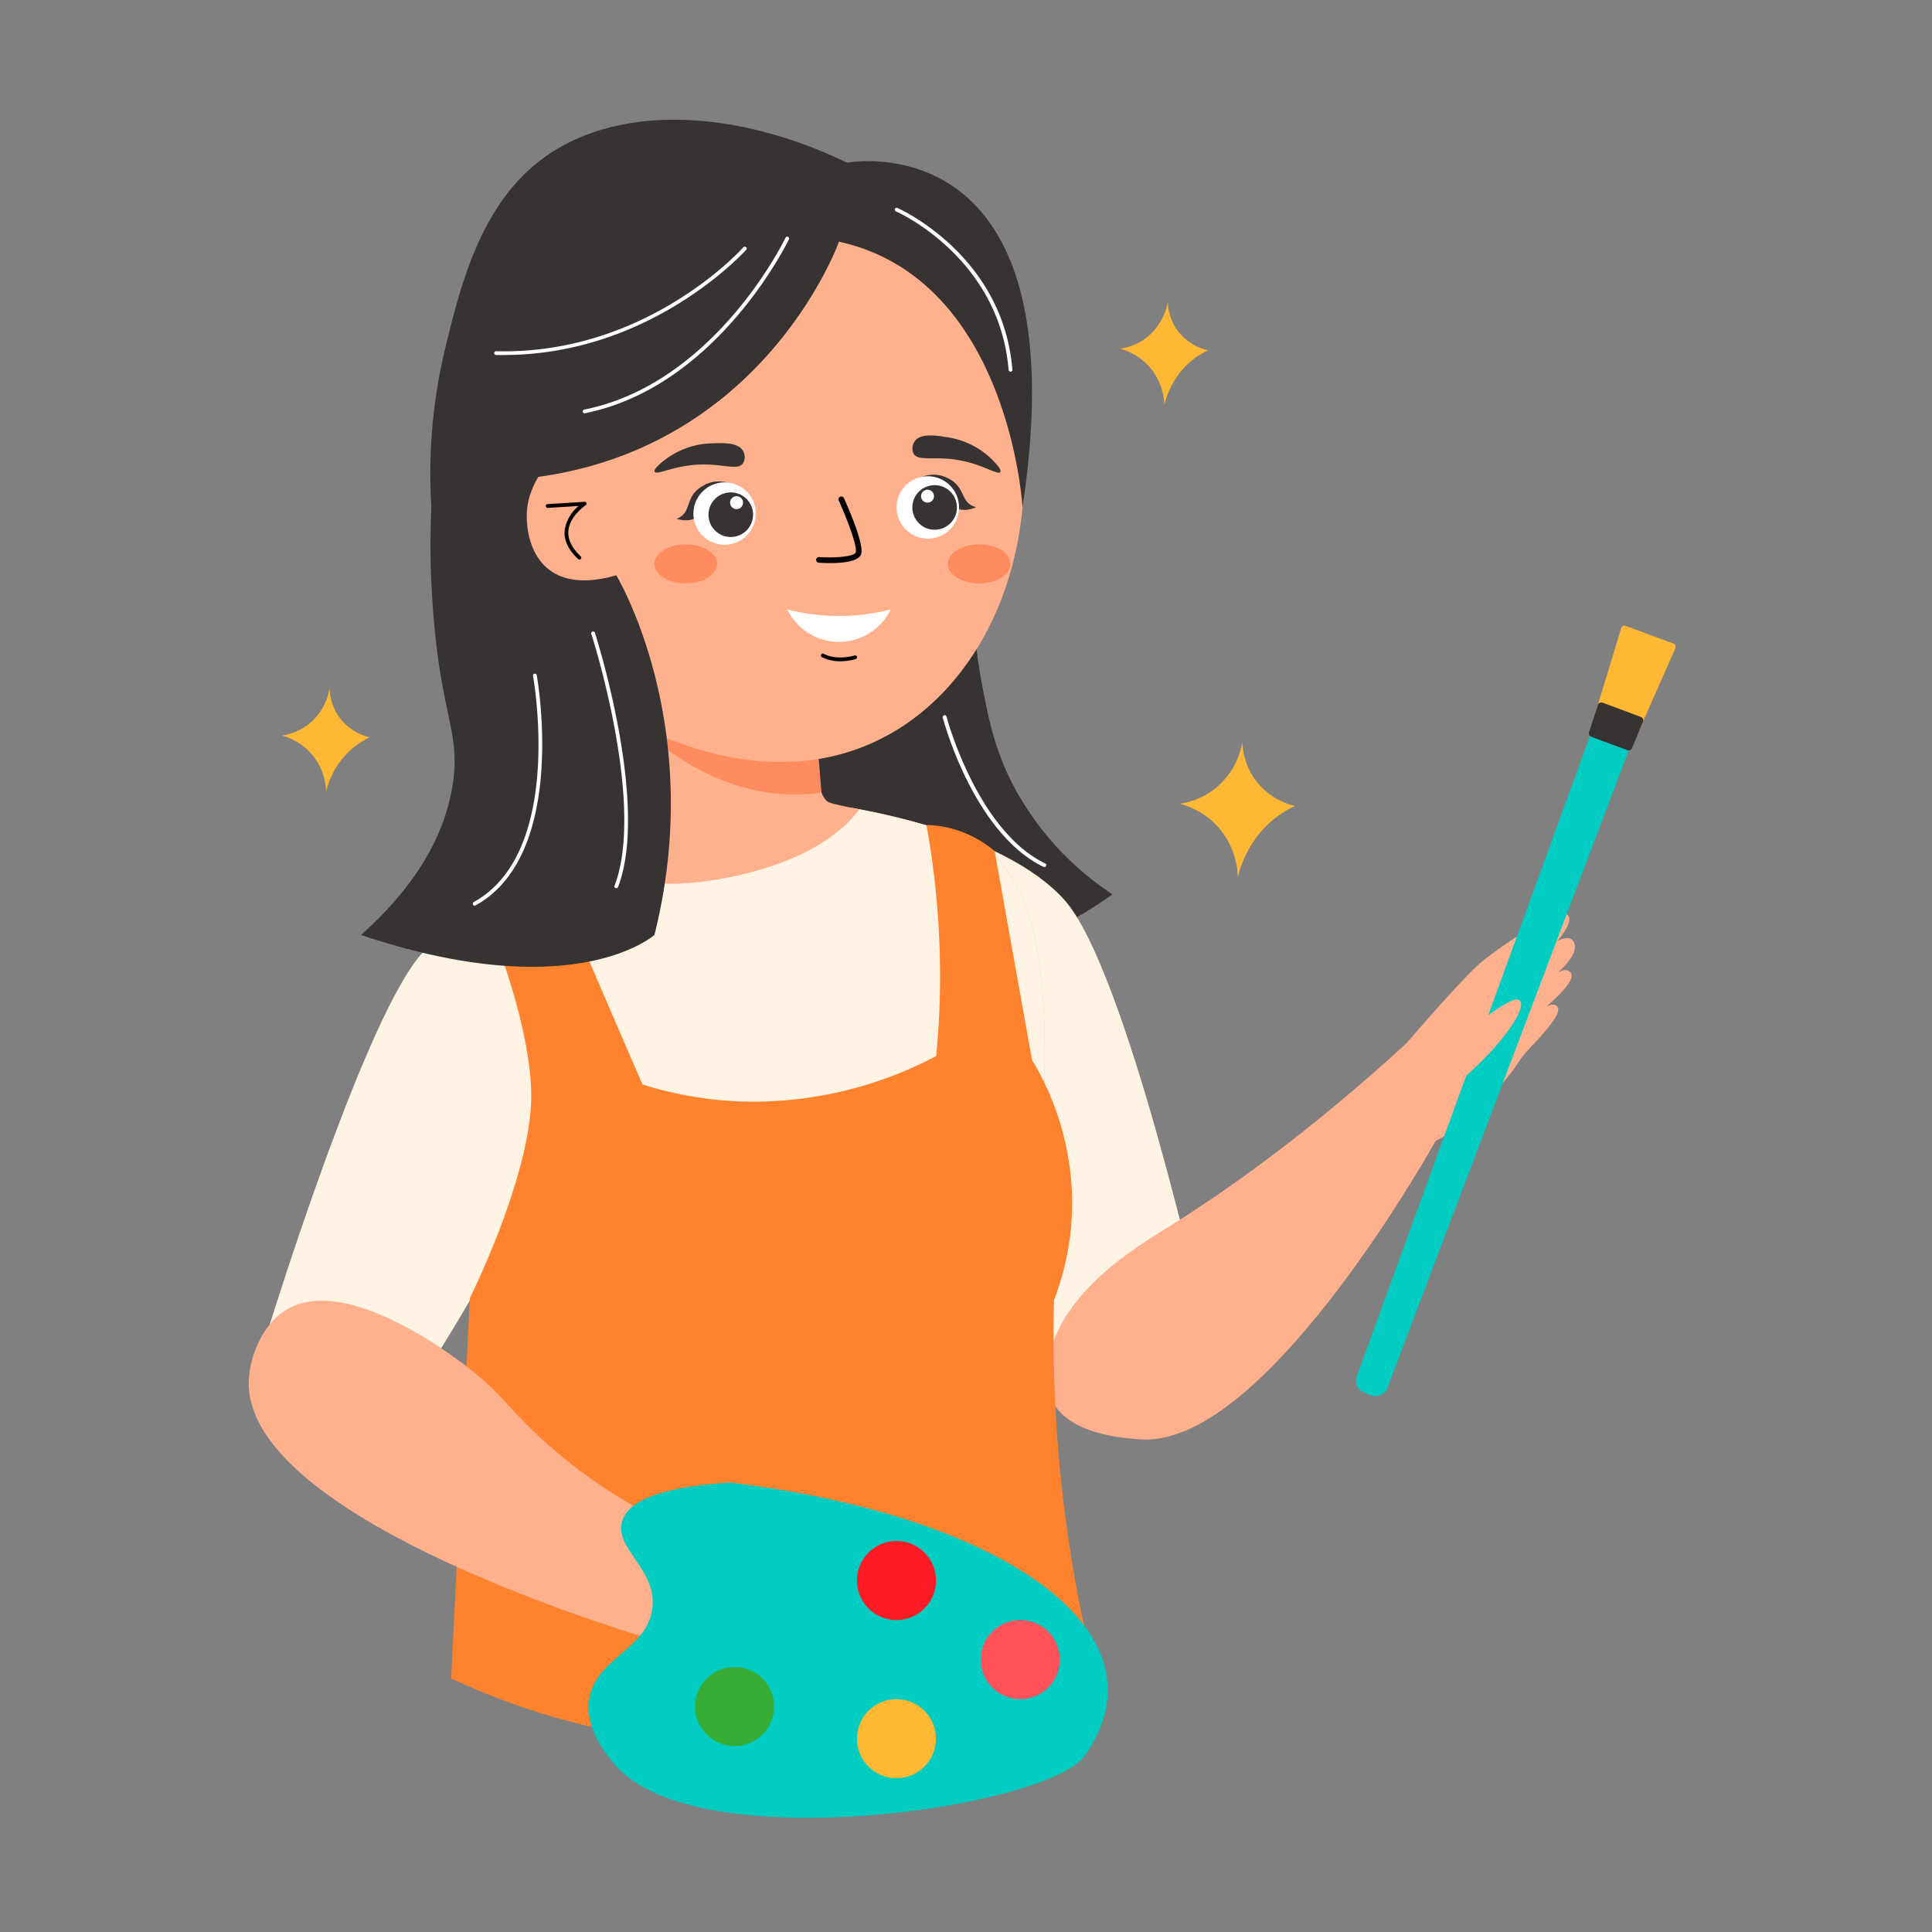 <svg height="512" viewBox="0 0 512 512" width="512" xmlns="http://www.w3.org/2000/svg"><rect x="0" y="0" width="512" height="512" fill="#808080" stroke="none"/><g id="Painting"><path d="m98 195.4a20.78 20.78 0 0 0 -5.24 3.5 21.74 21.74 0 0 0 -6.35 10.95 15.73 15.73 0 0 0 -11.75-14.93 14.89 14.89 0 0 0 7.14-3 15.51 15.51 0 0 0 5.56-9.53 13.71 13.71 0 0 0 2.39 7.46 14 14 0 0 0 8.25 5.55z" fill="#ffb833"/><path d="m320.16 92.85a20.54 20.54 0 0 0 -5.24 3.49 21.76 21.76 0 0 0 -6.35 11 16.2 16.2 0 0 0 -4-10.17 15.9 15.9 0 0 0 -7.79-4.76 15 15 0 0 0 7.15-3 15.49 15.49 0 0 0 5.56-9.53 13.78 13.78 0 0 0 2.38 7.47 14.07 14.07 0 0 0 8.29 5.5z" fill="#ffb833"/><path d="m343.2 213.59a26.75 26.75 0 0 0 -6.86 4.57 28.48 28.48 0 0 0 -8.3 14.33 21.16 21.16 0 0 0 -5.2-13.3 20.77 20.77 0 0 0 -10.18-6.19 19.65 19.65 0 0 0 9.34-4 20.3 20.3 0 0 0 7.27-12.47 18 18 0 0 0 3.12 9.77 18.33 18.33 0 0 0 10.81 7.29z" fill="#ffb833"/><path d="m258.67 134.4a154.53 154.53 0 0 0 1.48 46.45c1.77 9.5 3.47 18.24 8.93 28.32a78.45 78.45 0 0 0 25.73 27.83 107.74 107.74 0 0 1 -23.45 12.81c-15.29 5.87-37.71 10.69-66.21 6.46-10.67-1.59-18.58-5.15-24.53-12.38-11.67-14.15-8.79-40 7.13-65.56z" fill="#383333"/><path d="m367.47 282.62s20.15-23.89 25.94-28.35 19.15-13.5 21.74-12-2.45 7.12-2.45 7.12 3.85-2.23 4.6.89-4.46 7.42-4.46 7.42 2.16-1.34 3.34 0-1 4.37-6.38 9.05c0 0 1.75-.95 2.67-.22a1.47 1.47 0 0 1 .45.74c.56 2.09-5.55 8.41-7.2 10.16-4 4.23-2.85 4.19-7.34 9.42-4 4.63-12.75 14.83-22.78 17.29a27.41 27.41 0 0 1 -9.05.59 23.43 23.43 0 0 1 -4.9-1.18z" fill="#ffb08d"/><path d="m225.17 214s40.56 6.06 57 24.59 37.05 111.84 37.05 111.84l-41.5 13.57-27.62-69.16s-40.79-58.08-24.93-80.84z" fill="#fff3e3"/><path d="m167.93 180.25s5.42 25.22-4.57 38.6-33.78 10.81-43.75 32.42 18.2 106 0 193.49c0 0 83.68 36 168.08 0 0 0-14.93-93.66-11.84-138.94s-1-64.84-9.78-76.16-40.65-14.93-46.31-17-3.63-32.42-3.63-32.42-24.9-12.34-48.2.01z" fill="#ffb08d"/><path d="m169.33 192.22s20.41 22 48.37 17.81l-1.57-19.14-42.34-5.32z" fill="#ff8c5f"/><circle cx="195.71" cy="116.12" fill="#ffb08d" r="76.1"/><path d="m271.38 124.22c.4 33.08-15.43 61.59-40.3 72.7-22.4 10-44.23 2.38-51 0-46.28-16.2-59.25-69.62-60.46-75-.01.02 96.81-65.33 151.76 2.3z" fill="#ffb08d"/><path d="m176.4 121.71a21.41 21.41 0 0 1 12.21-4.22c3-.12 7-.29 8.3 2a3.26 3.26 0 0 1 0 3.29c-1.37 1.9-4.92.27-10.61.31-7.48.06-12.3 3-12.81 1.92-.39-.74 1.98-2.57 2.91-3.3z" fill="#383333"/><path d="m262.56 121.45a21.45 21.45 0 0 0 -11.64-5.6c-2.95-.46-6.94-1.09-8.49 1.06a3.29 3.29 0 0 0 -.35 3.28c1.14 2 4.85.83 10.5 1.53 7.43.92 11.88 4.37 12.51 3.37.46-.72-1.69-2.81-2.53-3.64z" fill="#383333"/><path d="m220 149.22c-1.23 0-2.29-.05-2.95-.1a.75.75 0 1 1 .1-1.49c4.3.28 9.19-.14 9.62-1.23.51-1.28-1.89-8-4.5-13.76a.76.76 0 0 1 .38-1 .75.75 0 0 1 1 .38c.93 2 5.52 12.43 4.53 14.93-.77 1.9-5 2.27-8.18 2.27z"/><path d="m222.67 175.24a10.21 10.21 0 0 1 -4.86-1.11.5.5 0 1 1 .48-.88c3.51 1.9 8.14.47 8.19.46a.49.49 0 0 1 .62.32.5.5 0 0 1 -.32.63 14.82 14.82 0 0 1 -4.11.58z"/><ellipse cx="181.73" cy="149.44" fill="#ff8c5f" rx="8.3" ry="5.17"/><ellipse cx="259.49" cy="149.44" fill="#ff8c5f" rx="8.3" ry="5.17"/><path d="m159.66 127.77c-.76-.71-4.86-4.44-10.63-3.92-.84.08-4.2.38-6.43 2.54-5.79 5.61-3.24 22.93 7 27.22 5.72 2.4 11.7-.17 13.72-1.15z" fill="#ffb08d"/><path d="m153.55 148.28a.5.5 0 0 1 -.34-.13c-2.6-2.43-3.81-5-3.57-7.59a10.29 10.29 0 0 1 3.71-6.47l-8.18.51a.5.5 0 0 1 -.53-.47.5.5 0 0 1 .47-.53l9.79-.61a.47.47 0 0 1 .51.34.49.49 0 0 1 -.21.57s-4.22 2.79-4.57 6.76c-.2 2.27.9 4.55 3.26 6.76a.5.5 0 0 1 -.34.86z"/><path d="m147.9 229.23a84.79 84.79 0 0 0 -36.21 23.58c-15.69 17.76-41.51 102.41-41.51 102.41l38.82 14.41s29.75-43.95 42.1-80.64-3.2-59.76-3.2-59.76z" fill="#fff3e3"/><path d="m208.62 161.51a55.22 55.22 0 0 0 27.44 0 15.25 15.25 0 0 1 -27.44 0z" fill="#fff"/><path d="m119.61 251.27c-10 21.61 18.2 106 0 193.49 0 0 83.68 36 168.08 0 0 0-14.93-93.66-11.84-138.94s-1-64.84-9.78-76.16c-6.64-8.6-26.6-12.74-38.33-15.14-3.83 5.15-13.43 14-35.77 18.22s-34.26-1.55-39.49-5.6c-11.22 5.52-25.66 8.5-32.87 24.13z" fill="#fff3e3"/><path d="m372.48 276.72c-26 23.75-47.5 38.9-63.55 48.89-7.94 4.94-27.56 16.7-31.05 34.56-1.09 5.58-.14 8.93.85 10.91 4.49 9 18.48 10 23.51 10.36 31.77 2.35 74.58-72.6 78.41-79.42q-4.08-12.64-8.17-25.3z" fill="#ffb08d"/><path d="m145.58 229.76q4.75 11.28 9.6 22.64 7.53 17.62 15.1 35a99.83 99.83 0 0 0 25 4.46 103.74 103.74 0 0 0 52.83-12 217.57 217.57 0 0 0 1-23.33 221.73 221.73 0 0 0 -3.6-37.9 28.62 28.62 0 0 1 9.09 1.71 29 29 0 0 1 9 5.22l9.9 55.33a74 74 0 0 1 10.64 38.43 72.25 72.25 0 0 1 -4.81 25.21 371 371 0 0 0 11.32 100.87 229.86 229.86 0 0 1 -53.6 14.7c-32.12 4.86-74.89 4.7-117.48-15.32l4.95-100.78s16.94-33.84 16.25-55-13.31-49.79-13.31-49.79 9.11-7.14 18.12-9.45z" fill="#ff832f"/><path d="m173.7 434.8c-15.37-4.68-108.79-33.8-107.77-68.8.17-5.83 3.21-14.83 10-18.92 15.81-9.49 44.24 12.36 48 15.25 7.95 6.11 9.77 9.46 16.8 16.33 9.48 9.26 24.54 21.12 48.26 30.7z" fill="#ffb08d"/><path d="m197.36 130.32c.38.15-5.11-4.75-10.73-1.78s-2.9 7.25-7.31 8.94c0 0 4.38 1.61 6.29-1.56s3.39-8.78 11.75-5.6z" fill="#383333"/><circle cx="192.03" cy="136.1" fill="#fff" r="8.27"/><circle cx="193.66" cy="136.4" fill="#383333" r="5.91"/><circle cx="195.2" cy="133.21" fill="#fff" r="1.72"/><path d="m239.93 129.36c-.36.18 4.53-5.31 10.45-3s3.72 6.87 8.29 8.05c0 0-4.16 2.1-6.42-.83s-4.42-8.34-12.32-4.22z" fill="#383333"/><circle cx="245.89" cy="134.48" fill="#fff" r="8.27"/><circle cx="247.69" cy="134.48" fill="#383333" r="5.91"/><circle cx="245.8" cy="131.49" fill="#fff" r="1.72"/><path d="m222.34 64.05s-19.25 54-79.74 62.34l-28.16 9.71a141.32 141.32 0 0 1 3.6-44c3.85-15.74 8.87-36.25 23.93-48.63 19.67-16.17 52.23-15 82.51-.35 0 0 62.1-11.8 46.49 91.36.03 0-3.43-60.48-48.63-70.43z" fill="#383333"/><path d="m146.6 121.35s-6.88 6.35-7 15.05 4.4 21.6 23.72 16.06c0 0 24.07 39.73 10.11 95.31 0 0-21.16 19-77.77 0 17.23-15.33 22.51-29.3 24.19-39.11 2.49-14.54-3.13-18.71-5.15-47.86a219.38 219.38 0 0 1 1.09-43.6 194.92 194.92 0 0 1 8.93-37.81l34.28 18.61z" fill="#383333"/><path d="m193.43 392.89c-21.08 1.3-27.22 5.91-28.55 10.23-2.23 7.23 9.34 12.72 8 23.21-1.44 11.08-15.38 13.06-16.79 24.35-.95 7.54 4.29 14 7.11 17.25 21.69 24.9 114.66 11.2 124.33-2.73 2.42-3.49 6.76-10.53 5.94-19.55-2.26-24.44-41.61-45.76-100.04-52.76z" fill="#00ccc1"/><circle cx="237.57" cy="418.85" fill="#ff1a26" r="10.48"/><circle cx="270.38" cy="439.81" fill="#ff535c" r="10.48"/><circle cx="237.57" cy="460.77" fill="#ffb833" r="10.48"/><circle cx="194.67" cy="452.24" fill="#37ad36" r="10.48"/><path d="m363.39 369.75-1.84-.69a3.35 3.35 0 0 1 -2-4.28l65.45-179.78a3.36 3.36 0 0 1 4.31-2l4.11 1.53a3.34 3.34 0 0 1 2 4.32l-67.74 178.95a3.34 3.34 0 0 1 -4.29 1.95z" fill="#00ccc1"/><path d="m432.78 195-9.78-3.65a.93.93 0 0 1 -.57-1.15l7.19-23.73a.94.94 0 0 1 1.23-.6l12.6 4.67a.94.94 0 0 1 .53 1.26l-10 22.68a1 1 0 0 1 -1.2.52z" fill="#ffb833"/><path d="m431.24 198.8-9.55-3.55a1 1 0 0 1 -.58-1.21l2.35-7.23a1 1 0 0 1 1.26-.6l10.13 3.79a1 1 0 0 1 .56 1.29l-2.93 7a1 1 0 0 1 -1.24.51z" fill="#383333"/><path d="m377 283.16s22.29-19.71 25.39-18.23-4.16 10.8-9.64 16.19-12.91 12.27-16.75 13-.81-6.44 1-10.96z" fill="#ffb08d"/><g fill="#fff"><path d="m154.93 109.54a.5.5 0 0 1 -.49-.4.51.51 0 0 1 .39-.59c34.67-6.94 53.17-45.13 53.34-45.55a.5.5 0 0 1 .66-.24.5.5 0 0 1 .24.67c-.19.39-18.87 39-54 46.07z"/><path d="m133.46 94.08c-.67 0-1.34 0-2 0a.51.51 0 0 1 -.49-.51.48.48 0 0 1 .51-.49c40 1 65.29-27.29 65.54-27.57a.51.51 0 0 1 .71 0 .5.5 0 0 1 0 .71c-.23.21-25.02 27.86-64.27 27.86z"/><path d="m163.32 235.37a.58.58 0 0 1 -.18 0 .5.5 0 0 1 -.28-.64c8.29-21.71-6-66.28-6.15-66.73a.49.49 0 0 1 .32-.63.51.51 0 0 1 .63.32c.14.45 14.55 45.36 6.13 67.39a.52.52 0 0 1 -.47.29z"/><path d="m125.79 240a.52.52 0 0 1 -.44-.26.51.51 0 0 1 .2-.68c24.11-13.31 15.79-59.47 15.7-59.94a.5.5 0 0 1 .4-.58.51.51 0 0 1 .59.4c.08.47 8.52 47.34-16.21 61a.42.42 0 0 1 -.24.06z"/><path d="m267.79 98.48a.51.51 0 0 1 -.5-.46c-2.46-29.86-29.59-41.92-29.86-42a.49.49 0 0 1 -.26-.65.48.48 0 0 1 .65-.26c.28.12 28 12.4 30.47 42.87a.5.5 0 0 1 -.46.54z"/><path d="m276.74 229.73a.59.59 0 0 1 -.22 0c-9.69-4.7-16.43-15.22-20.38-23.21a97.12 97.12 0 0 1 -6.3-16.34.5.5 0 0 1 1-.25c.08.3 8.05 30.12 26.15 38.9a.5.5 0 0 1 -.22.95z"/></g></g></svg>